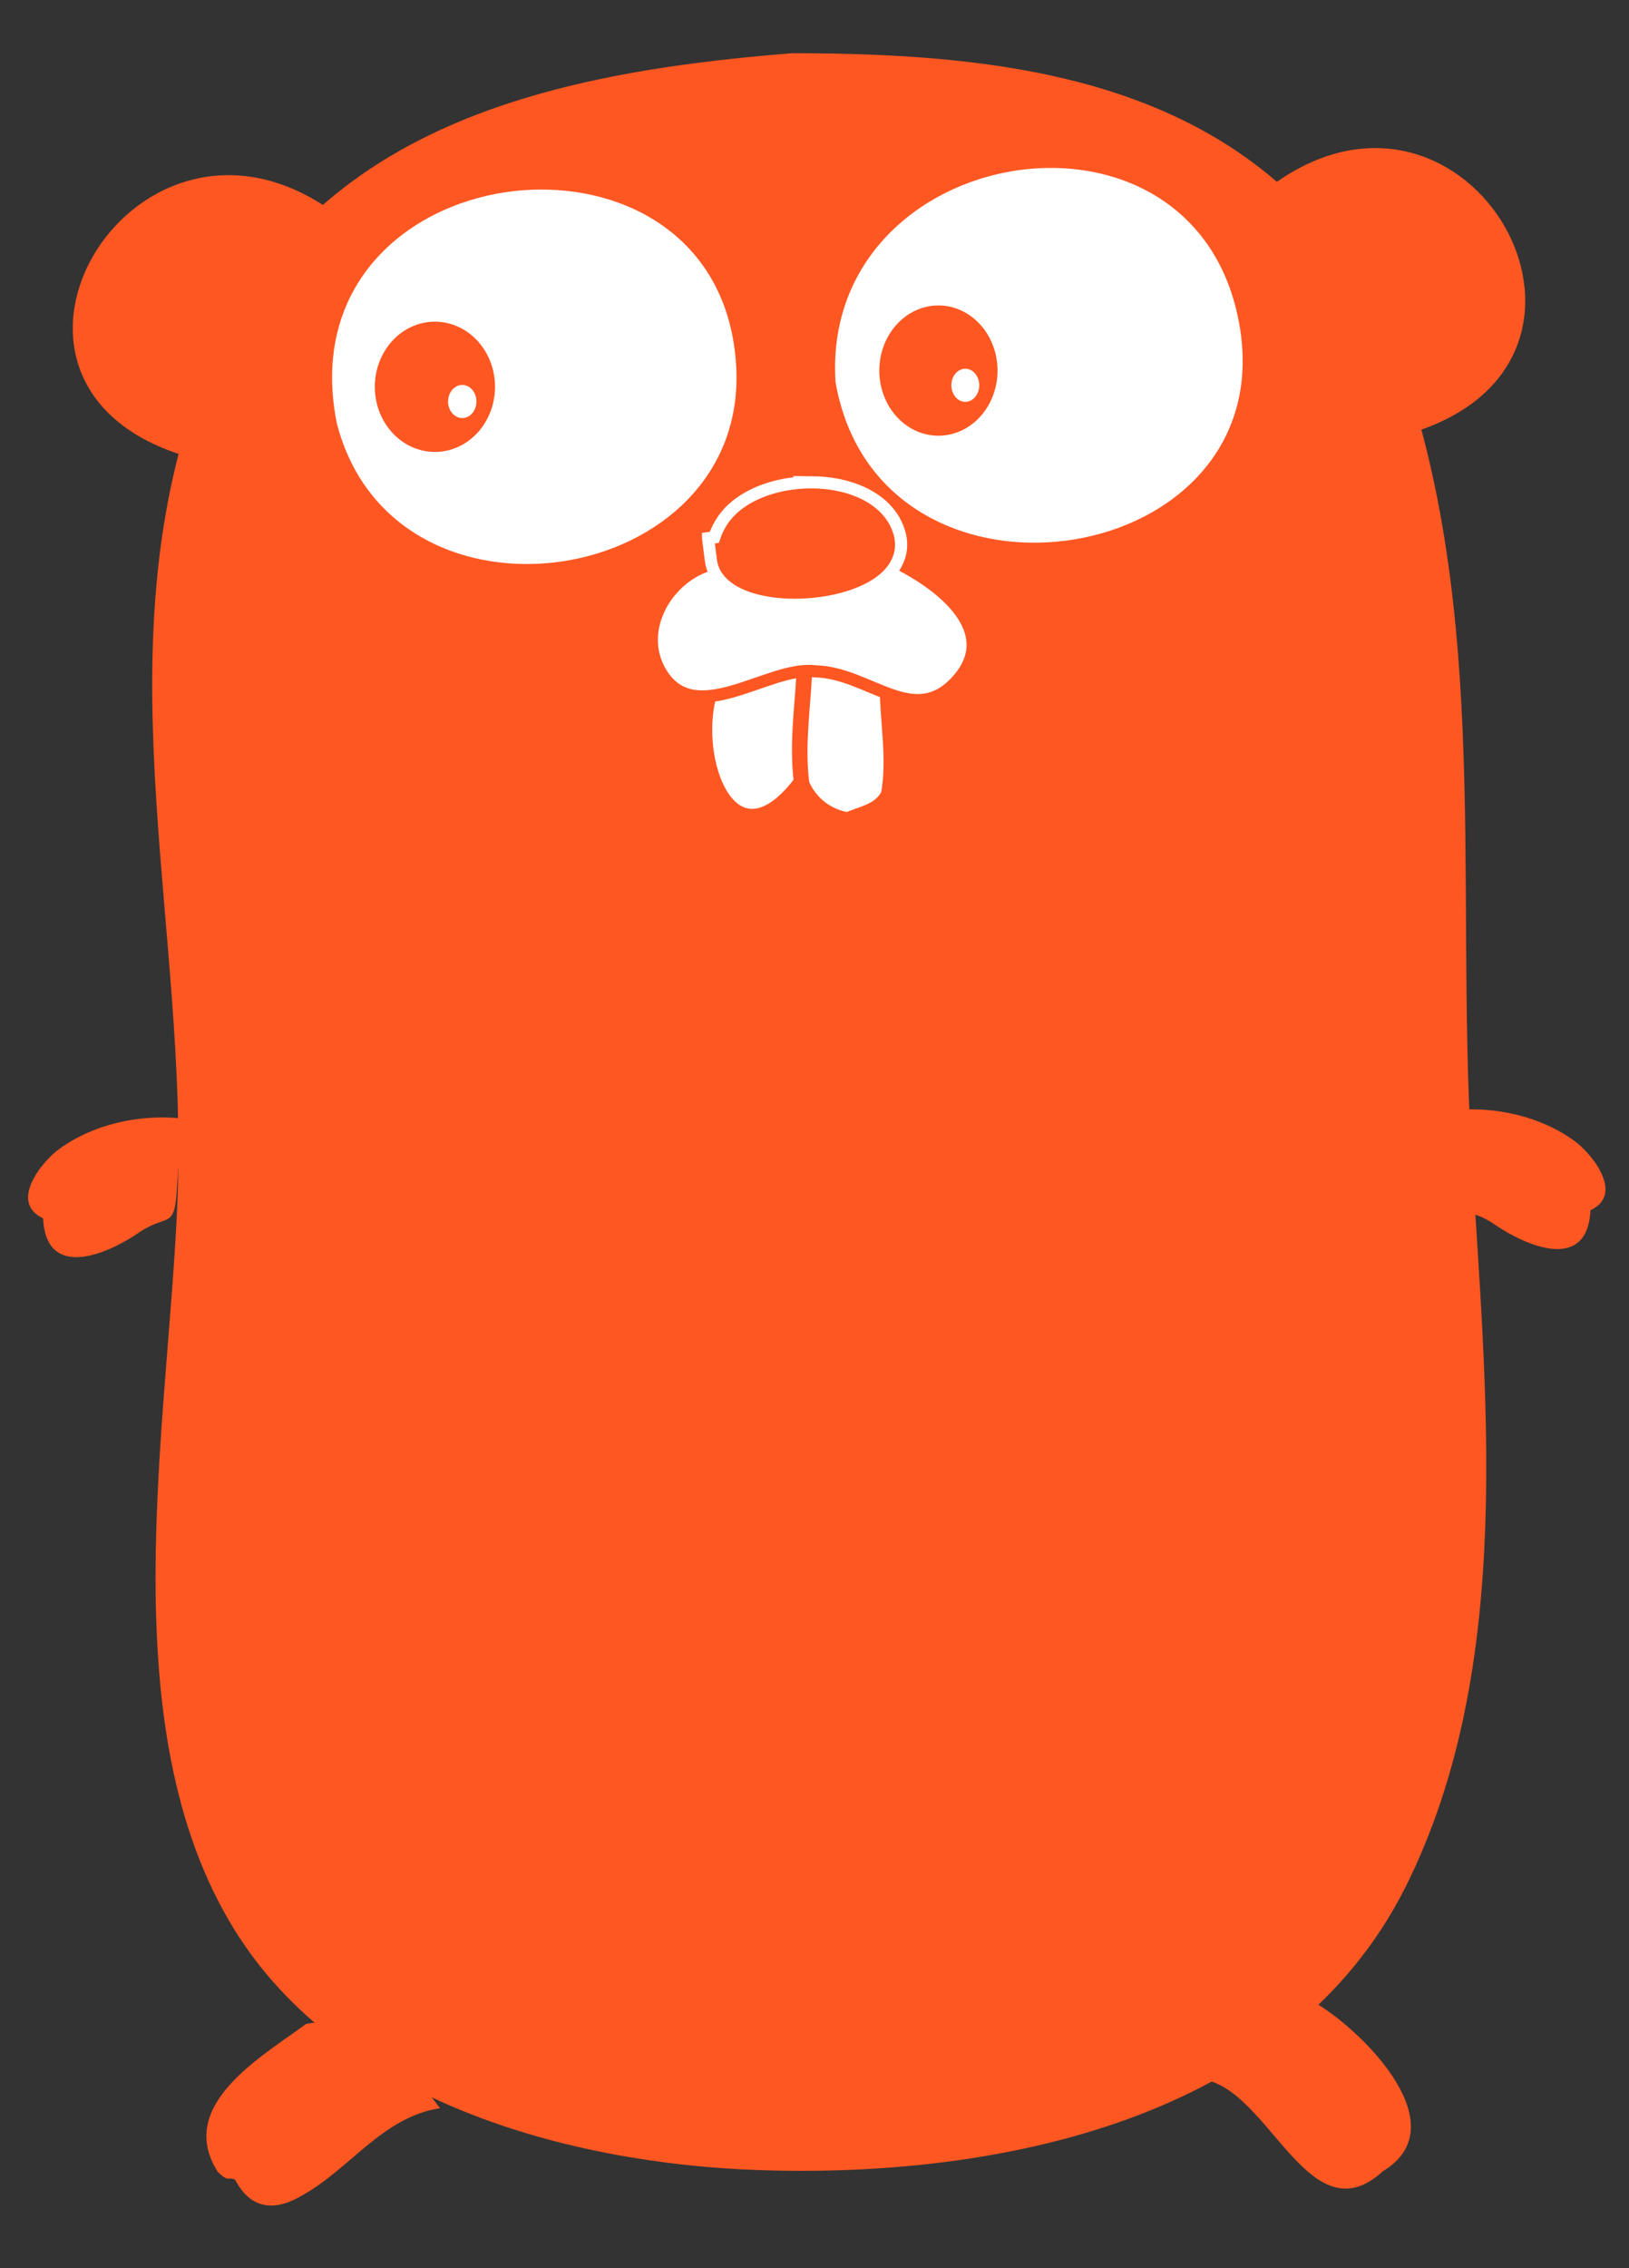 <?xml version="1.0" encoding="UTF-8" standalone="no"?>
<!-- Generator: Adobe Illustrator 15.0.0, SVG Export Plug-In . SVG Version: 6.00 Build 0)  -->

<svg
   xmlns:dc="http://purl.org/dc/elements/1.1/"
   xmlns:cc="http://creativecommons.org/ns#"
   xmlns:rdf="http://www.w3.org/1999/02/22-rdf-syntax-ns#"
   xmlns:svg="http://www.w3.org/2000/svg"
   xmlns="http://www.w3.org/2000/svg"
   xmlns:sodipodi="http://sodipodi.sourceforge.net/DTD/sodipodi-0.dtd"
   xmlns:inkscape="http://www.inkscape.org/namespaces/inkscape"
   version="1.1"
   id="レイヤー_1"
   x="0px"
   y="0px"
   width="401.98px"
   height="559.472px"
   viewBox="0 0 401.98 559.472"
   enable-background="new 0 0 401.98 559.472"
   xml:space="preserve"
   inkscape:version="0.91 r13725"
   sodipodi:docname="gopher-colored2.svg"><rect x="0" y="0" width="401.98" height="559.472" fill="#333333" stroke="none"/><defs
     id="defs59" /><sodipodi:namedview
     pagecolor="#ffffff"
     bordercolor="#666666"
     borderopacity="1"
     objecttolerance="10"
     gridtolerance="10"
     guidetolerance="10"
     inkscape:pageopacity="0"
     inkscape:pageshadow="2"
     inkscape:window-width="1366"
     inkscape:window-height="713"
     id="namedview57"
     showgrid="false"
     inkscape:zoom="1.6873052"
     inkscape:cx="183.58027"
     inkscape:cy="369.84794"
     inkscape:window-x="0"
     inkscape:window-y="30"
     inkscape:window-maximized="1"
     inkscape:current-layer="レイヤー_1"
     inkscape:snap-bbox="true"
     inkscape:bbox-paths="true"
     inkscape:bbox-nodes="true" /><path
     fill-rule="evenodd"
     clip-rule="evenodd"
     fill="#FF5722"
     stroke="#000000"
     stroke-width="3"
     stroke-linecap="round"
     d="  M10.634,300.493c0.764,15.751,16.499,8.463,23.626,3.539c6.765-4.675,8.743-0.789,9.337-10.015  c0.389-6.064,1.088-12.128,0.744-18.216c-10.23-0.927-21.357,1.509-29.744,7.602C10.277,286.542,2.177,296.561,10.634,300.493"
     id="path3"
     style="stroke:none" /><path
     fill-rule="evenodd"
     clip-rule="evenodd"
     fill="#FF5722"
     stroke="#000000"
     stroke-width="3"
     stroke-linecap="round"
     d="  M10.634,300.493c2.29-0.852,4.717-1.457,6.271-3.528"
     id="path5"
     style="stroke:none" /><path
     fill-rule="evenodd"
     clip-rule="evenodd"
     fill="#FF5722"
     stroke="#000000"
     stroke-width="3"
     stroke-linecap="round"
     d="  M46.997,112.853C-13.3,95.897,31.536,19.189,79.956,50.74L46.997,112.853z"
     id="path7"
     style="stroke:none" /><path
     fill-rule="evenodd"
     clip-rule="evenodd"
     fill="#FF5722"
     stroke="#000000"
     stroke-width="3"
     stroke-linecap="round"
     d="  M314.895,44.984c47.727-33.523,90.856,42.111,35.388,61.141L314.895,44.984z"
     id="path9"
     style="stroke:none" /><path
     fill-rule="evenodd"
     clip-rule="evenodd"
     fill="#FF5722"
     stroke="#000000"
     stroke-width="3"
     stroke-linecap="round"
     d="  M325.161,494.343c12.123,7.501,34.282,30.182,16.096,41.18c-17.474,15.999-27.254-17.561-42.591-22.211  C305.271,504.342,313.643,496.163,325.161,494.343z"
     id="path11"
     style="stroke:none" /><path
     fill-rule="evenodd"
     clip-rule="evenodd"
     fill="none"
     stroke="#000000"
     stroke-width="3"
     stroke-linecap="round"
     d="  M341.257,535.522c-2.696-5.361-3.601-11.618-8.102-15.939"
     id="path13"
     style="stroke:none" /><path
     fill-rule="evenodd"
     clip-rule="evenodd"
     fill="#FF5722"
     stroke="#000000"
     stroke-width="3"
     stroke-linecap="round"
     d="  M108.579,519.975c-14.229,2.202-22.238,15.039-34.1,21.558c-11.178,6.665-15.454-2.134-16.461-3.92  c-1.752-0.799-1.605,0.744-4.309-1.979c-10.362-16.354,10.797-28.308,21.815-36.432C90.87,496.1,100.487,509.404,108.579,519.975z"
     id="path15"
     style="stroke:none" /><path
     fill-rule="evenodd"
     clip-rule="evenodd"
     fill="none"
     stroke="#000000"
     stroke-width="3"
     stroke-linecap="round"
     d="  M58.019,537.612c0.542-6.233,5.484-10.407,7.838-15.677"
     id="path17"
     style="stroke:none" /><path
     fill-rule="evenodd"
     clip-rule="evenodd"
     d="M49.513,91.667c-7.955-4.208-13.791-9.923-8.925-19.124  c4.505-8.518,12.874-7.593,20.83-3.385L49.513,91.667z"
     id="path19"
     style="stroke:none;fill:#FF5722;fill-opacity:1" /><path
     fill-rule="evenodd"
     clip-rule="evenodd"
     d="M337.716,83.667c7.955-4.208,13.791-9.923,8.925-19.124  c-4.505-8.518-12.874-7.593-20.83-3.385L337.716,83.667z"
     id="path21"
     style="stroke:none;fill:#FF5722;fill-opacity:1" /><path
     fill-rule="evenodd"
     clip-rule="evenodd"
     fill="#FF5722"
     stroke="#000000"
     stroke-width="3"
     stroke-linecap="round"
     d="  M392.475,298.493c-0.764,15.751-16.499,8.463-23.626,3.539c-6.765-4.675-8.743-0.789-9.337-10.015  c-0.389-6.064-1.088-12.128-0.744-18.216c10.23-0.927,21.357,1.509,29.744,7.602C392.831,284.542,400.932,294.561,392.475,298.493"
     id="path23"
     style="stroke:none" /><path
     fill-rule="evenodd"
     clip-rule="evenodd"
     fill="#FF5722"
     stroke="#000000"
     stroke-width="3"
     stroke-linecap="round"
     d="  M392.475,298.493c-2.29-0.852-4.717-1.457-6.271-3.528"
     id="path25"
     style="stroke:none" /><path
     style="fill:#FF5722;fill-opacity:1;stroke:none"
     d="m 195.512,13.123 c -65.061,5.147 -125.513,20.235 -147.928,86.998 -21.607,64.359 -1.139,130.331 -3.791,196.102 -2.239,55.524 -16.834,129.723 13.992,179.623 26.275,42.535 82.513,57.723 129.068,59.389 59.27,2.119 131.21,-12.349 160,-69.863 27.367,-54.667 19.679,-122.82 16.211,-181.812 -4.038,-68.702 5.378,-138.799 -21.1,-203.805 -29.499,-57.996 -86.088,-66.631 -146.453,-66.631 z"
     id="path4236" /><path
     style="fill:#ffffff;fill-opacity:1;stroke:none"
     d="m 258.248,41.43 c 20.778,-0.399 41.148,10.604 46.951,35.533 14.792,63.542 -88.191,80.2 -99.029,17.197 -2.026,-32.853 25.363,-52.217 52.078,-52.73 z"
     id="path4234" /><path
     style="fill:#ffffff;fill-opacity:1;stroke:none"
     d="m 133.152,46.756 c 23.546,-0.196 46.707,13.522 48.504,43.381 3.31,55.02 -84.506,69.063 -98.553,14.213 C 75.759,67.494 104.735,46.992 133.152,46.756 Z"
     id="path29" /><path
     d="  M218.594,169.762c0.046,8.191,1.861,17.387,0.312,26.101c-2.091,3.952-6.193,4.37-9.729,5.967c-4.89-0.767-9.002-3.978-10.963-8.552  c-1.255-9.946,0.468-19.576,0.785-29.526L218.594,169.762z"
     id="path35"
     style="stroke:#FF5722;stroke-opacity:1"
     clip-rule="evenodd"
     stroke-linecap="round"
     stroke-width="3"
     stroke="#000000"
     fill-rule="evenodd"
     fill="#FFFFFF" /><path
     style="clip-rule:evenodd;fill:#FF5722;fill-opacity:1;fill-rule:evenodd;stroke:none"
     d="M 107.324 79.342 A 14.829 16.062 0 0 0 92.494 95.404 A 14.829 16.062 0 0 0 107.324 111.467 A 14.829 16.062 0 0 0 122.152 95.404 A 14.829 16.062 0 0 0 107.324 79.342 z M 114.068 94.947 A 3.496 4.082 0 0 1 117.564 99.029 A 3.496 4.082 0 0 1 114.068 103.111 A 3.496 4.082 0 0 1 110.572 99.029 A 3.496 4.082 0 0 1 114.068 94.947 z "
     id="ellipse39" /><path
     style="clip-rule:evenodd;fill:#FF5722;fill-opacity:1;fill-rule:evenodd;stroke:none"
     d="M 231.57 75.342 A 14.582 16.062 0 0 0 216.988 91.404 A 14.582 16.062 0 0 0 231.57 107.467 A 14.582 16.062 0 0 0 246.152 91.404 A 14.582 16.062 0 0 0 231.57 75.342 z M 238.203 90.947 A 3.438 4.082 0 0 1 241.643 95.029 A 3.438 4.082 0 0 1 238.203 99.111 A 3.438 4.082 0 0 1 234.766 95.029 A 3.438 4.082 0 0 1 238.203 90.947 z "
     id="ellipse45" /><path
     d="  M176.217,168.87c-6.47,15.68,3.608,47.035,21.163,23.908c-1.255-9.946,0.468-19.576,0.785-29.526L176.217,168.87z"
     id="path49"
     style="stroke:#FF5722;stroke-opacity:1"
     clip-rule="evenodd"
     stroke-linecap="round"
     stroke-width="3"
     stroke="#000000"
     fill-rule="evenodd"
     fill="#FFFFFF" /><path
     style="clip-rule:evenodd;fill:#ffffff;fill-opacity:1;fill-rule:evenodd;stroke:#FF5722;stroke-width:3;stroke-linecap:round;stroke-opacity:1"
     d="m 178.431,138.673 c -12.059,1.028 -21.916,15.366 -15.646,26.709 8.303,15.024 26.836,-1.329 38.379,0.203 13.285,0.272 24.17,14.047 34.84,2.49 11.867,-12.854 -5.109,-25.373 -18.377,-30.97 l -39.196,1.568 z"
     id="path53" /><path
     style="color:#000000;font-style:normal;font-variant:normal;font-weight:normal;font-stretch:normal;font-size:medium;line-height:normal;font-family:sans-serif;text-indent:0;text-align:start;text-decoration:none;text-decoration-line:none;text-decoration-style:solid;text-decoration-color:#000000;letter-spacing:normal;word-spacing:normal;text-transform:none;direction:ltr;block-progression:tb;writing-mode:lr-tb;baseline-shift:baseline;text-anchor:start;white-space:normal;clip-rule:evenodd;display:inline;overflow:visible;visibility:visible;opacity:1;isolation:auto;mix-blend-mode:normal;color-interpolation:sRGB;color-interpolation-filters:linearRGB;solid-color:#000000;solid-opacity:1;fill:#FF5722;fill-opacity:1;fill-rule:evenodd;stroke:#ffffff;stroke-width:3;stroke-linecap:butt;stroke-linejoin:miter;stroke-miterlimit:4;stroke-dasharray:none;stroke-dashoffset:0;stroke-opacity:1;color-rendering:auto;image-rendering:auto;shape-rendering:auto;text-rendering:auto;enable-background:accumulate"
     d="m 200.58,118.963 c -1.365,-0.015 -2.738,0.049 -4.1,0.189 -5.447,0.563 -10.74,2.362 -14.717,5.504 -2.57,2.031 -4.467,4.731 -5.496,7.887 -0.769,0.097 -1.539,0.195 -1.539,0.195 l 0,0.002 0.002,0.016 c 7.2e-4,0.006 0.005,0.036 0.006,0.045 0.005,0.042 0.012,0.097 0.027,0.217 0.019,0.151 0.039,0.299 0.074,0.58 0.09,0.712 0.24,1.888 0.588,4.635 l 0,0.002 c 0.584,4.61 4.475,7.655 9.316,9.277 4.841,1.622 10.845,2.013 16.654,1.363 5.81,-0.65 11.42,-2.328 15.453,-5.139 4.033,-2.81 6.492,-7.124 5.154,-12.098 -1.316,-4.894 -5.109,-8.349 -9.785,-10.363 -3.507,-1.511 -7.542,-2.267 -11.639,-2.312 z"
     id="path4177" /></svg>